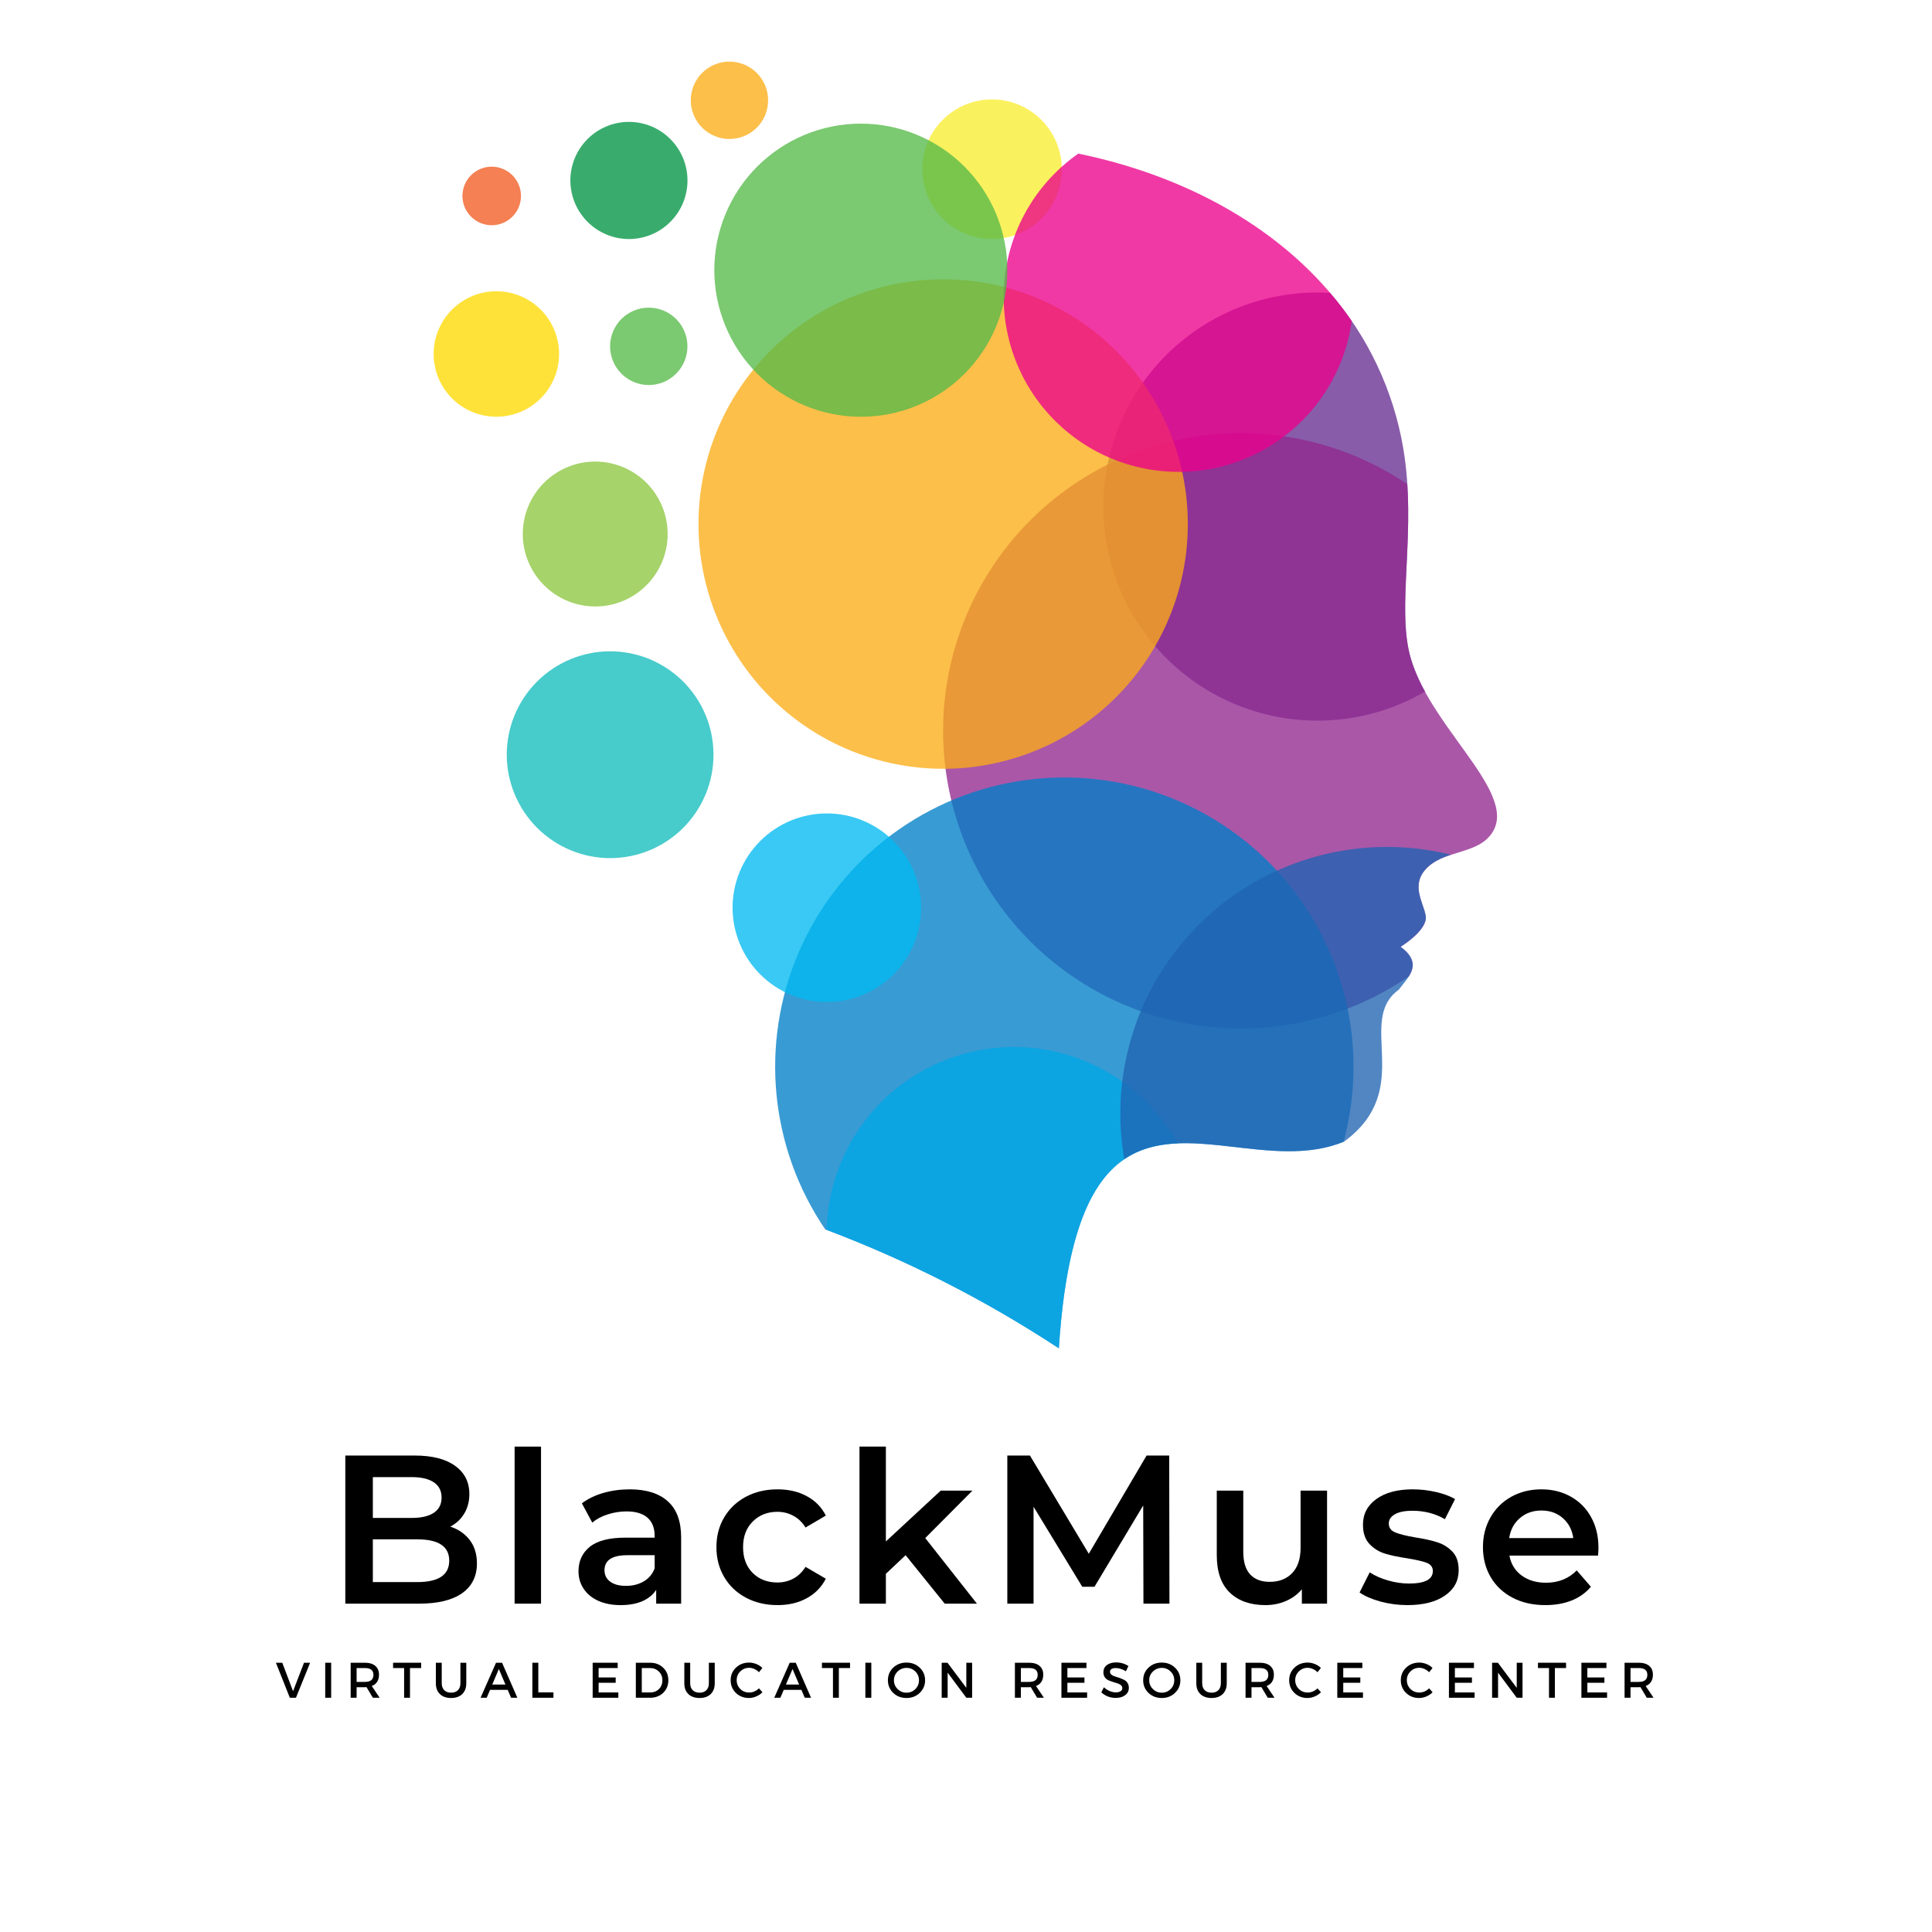 <svg xmlns="http://www.w3.org/2000/svg" xmlns:xlink="http://www.w3.org/1999/xlink" width="500" zoomAndPan="magnify" viewBox="0 0 375 375" height="500" preserveAspectRatio="xMidYMid meet" version="1.0"><defs><g/><clipPath id="f9a911c700"><path d="M 183 84 L 290.875 84 L 290.875 200 L 183 200 Z M 183 84 " clip-rule="nonzero"/></clipPath><clipPath id="02cde32ed6"><path d="M 150 150 L 263 150 L 263 261.707 L 150 261.707 Z M 150 150 " clip-rule="nonzero"/></clipPath><clipPath id="e6f98e8fbb"><path d="M 160 203 L 229 203 L 229 261.707 L 160 261.707 Z M 160 203 " clip-rule="nonzero"/></clipPath><clipPath id="30458d19b9"><path d="M 134 11.957 L 150 11.957 L 150 27 L 134 27 Z M 134 11.957 " clip-rule="nonzero"/></clipPath></defs><path fill="#f9ed32" d="M 192.547 46.398 C 193.438 46.398 194.316 46.309 195.191 46.137 C 196.062 45.965 196.91 45.707 197.73 45.367 C 198.551 45.027 199.332 44.609 200.07 44.113 C 200.812 43.621 201.496 43.059 202.125 42.43 C 202.754 41.801 203.316 41.117 203.809 40.379 C 204.305 39.641 204.723 38.859 205.062 38.039 C 205.402 37.215 205.66 36.367 205.832 35.496 C 206.008 34.625 206.094 33.742 206.094 32.855 C 206.098 31.965 206.012 31.082 205.836 30.211 C 205.664 29.34 205.406 28.492 205.07 27.668 C 204.73 26.848 204.312 26.066 203.82 25.328 C 203.324 24.586 202.766 23.902 202.137 23.273 C 201.508 22.645 200.824 22.082 200.086 21.586 C 199.348 21.09 198.566 20.672 197.746 20.332 C 196.926 19.988 196.078 19.73 195.207 19.559 C 194.336 19.383 193.453 19.297 192.566 19.293 C 191.676 19.293 190.797 19.379 189.922 19.551 C 189.051 19.723 188.203 19.98 187.383 20.316 C 186.559 20.656 185.777 21.074 185.039 21.566 C 184.297 22.059 183.613 22.621 182.984 23.246 C 182.355 23.875 181.793 24.559 181.297 25.297 C 180.801 26.035 180.383 26.816 180.043 27.637 C 179.699 28.457 179.441 29.305 179.266 30.176 C 179.09 31.051 179.004 31.93 179 32.82 C 179 33.711 179.086 34.59 179.262 35.465 C 179.434 36.34 179.691 37.188 180.031 38.008 C 180.371 38.832 180.789 39.613 181.281 40.355 C 181.777 41.094 182.34 41.781 182.969 42.41 C 183.598 43.043 184.281 43.605 185.02 44.098 C 185.758 44.594 186.539 45.016 187.363 45.355 C 188.184 45.699 189.031 45.957 189.902 46.133 C 190.777 46.305 191.656 46.395 192.547 46.398 Z M 192.547 46.398 " fill-opacity="0.776" fill-rule="evenodd"/><path fill="#662d91" d="M 258.172 56.844 C 261.855 61.113 264.898 65.797 267.305 70.898 C 269.711 75.996 271.391 81.32 272.348 86.879 C 275.094 102.941 270.902 117.812 273.84 127.809 C 274.531 130.051 275.449 132.191 276.605 134.234 C 275.918 134.633 275.223 135.012 274.512 135.371 C 273.805 135.73 273.086 136.07 272.359 136.391 C 271.633 136.707 270.895 137.004 270.152 137.281 C 269.406 137.559 268.656 137.812 267.895 138.047 C 267.137 138.277 266.371 138.488 265.602 138.68 C 264.828 138.867 264.055 139.035 263.273 139.18 C 262.492 139.324 261.707 139.445 260.918 139.547 C 260.133 139.645 259.34 139.723 258.547 139.777 C 257.758 139.832 256.965 139.863 256.168 139.871 C 255.375 139.883 254.582 139.867 253.789 139.832 C 252.996 139.793 252.203 139.734 251.414 139.652 C 250.625 139.57 249.836 139.465 249.051 139.34 C 248.27 139.211 247.488 139.062 246.715 138.891 C 245.938 138.719 245.168 138.523 244.406 138.309 C 243.641 138.09 242.883 137.852 242.133 137.594 C 241.383 137.332 240.641 137.055 239.906 136.75 C 239.172 136.449 238.445 136.125 237.73 135.781 C 237.016 135.438 236.309 135.074 235.613 134.691 C 234.918 134.305 234.234 133.902 233.562 133.477 C 232.891 133.055 232.23 132.613 231.586 132.152 C 230.938 131.688 230.305 131.211 229.688 130.711 C 229.066 130.215 228.465 129.699 227.875 129.168 C 227.285 128.637 226.711 128.086 226.152 127.52 C 225.594 126.957 225.055 126.375 224.527 125.777 C 224.004 125.184 223.496 124.57 223.008 123.945 C 222.516 123.32 222.047 122.684 221.594 122.031 C 221.141 121.379 220.707 120.711 220.293 120.035 C 219.875 119.359 219.48 118.668 219.105 117.969 C 218.73 117.27 218.375 116.559 218.039 115.84 C 217.707 115.117 217.391 114.391 217.098 113.652 C 216.805 112.914 216.535 112.168 216.285 111.414 C 216.035 110.656 215.805 109.898 215.598 109.129 C 215.395 108.363 215.207 107.59 215.047 106.812 C 214.883 106.035 214.742 105.254 214.625 104.469 C 214.508 103.684 214.414 102.895 214.344 102.105 C 214.27 101.312 214.219 100.52 214.195 99.727 C 214.168 98.934 214.164 98.137 214.18 97.344 C 214.199 96.551 214.242 95.758 214.305 94.965 C 214.371 94.172 214.457 93.383 214.566 92.598 C 214.676 91.809 214.809 91.027 214.961 90.25 C 215.117 89.469 215.293 88.695 215.492 87.926 C 215.691 87.156 215.91 86.395 216.152 85.637 C 216.395 84.883 216.66 84.133 216.945 83.391 C 217.23 82.648 217.539 81.918 217.863 81.195 C 218.191 80.469 218.539 79.758 218.91 79.051 C 219.277 78.348 219.664 77.656 220.074 76.973 C 220.48 76.293 220.91 75.625 221.355 74.965 C 221.801 74.309 222.266 73.668 222.75 73.035 C 223.234 72.406 223.734 71.789 224.254 71.188 C 224.773 70.586 225.309 70 225.859 69.43 C 226.41 68.859 226.98 68.305 227.562 67.766 C 228.148 67.227 228.746 66.707 229.359 66.203 C 229.977 65.699 230.602 65.215 231.246 64.746 C 231.887 64.277 232.543 63.828 233.207 63.398 C 233.875 62.969 234.555 62.559 235.246 62.164 C 235.938 61.773 236.641 61.402 237.352 61.051 C 238.062 60.703 238.785 60.371 239.52 60.062 C 240.25 59.75 240.988 59.465 241.738 59.195 C 242.484 58.93 243.238 58.684 244 58.461 C 244.762 58.234 245.531 58.035 246.305 57.855 C 247.078 57.676 247.855 57.516 248.637 57.383 C 249.422 57.246 250.207 57.133 250.996 57.043 C 251.785 56.953 252.574 56.887 253.367 56.84 C 254.16 56.797 254.957 56.773 255.75 56.777 C 256.531 56.777 257.355 56.801 258.172 56.844 Z M 258.172 56.844 " fill-opacity="0.776" fill-rule="evenodd"/><g clip-path="url(#f9a911c700)"><path fill="#92278f" d="M 273.156 93.945 C 274.023 107.254 271.34 119.301 273.84 127.844 C 278.125 142.438 297.113 155.66 288.242 163.172 C 285.434 165.422 280.602 165.57 277.77 167.777 C 273.258 171.297 276.344 175.105 276.742 177.852 C 276.934 179.156 275.754 181.25 271.852 183.797 C 274.797 185.969 274.527 187.812 273.477 189.508 C 272.039 190.492 270.562 191.41 269.043 192.262 C 267.527 193.113 265.973 193.895 264.383 194.605 C 262.793 195.312 261.176 195.953 259.527 196.516 C 257.883 197.078 256.211 197.566 254.523 197.98 C 252.832 198.395 251.125 198.73 249.402 198.988 C 247.68 199.25 245.953 199.43 244.215 199.531 C 242.477 199.633 240.738 199.656 238.996 199.602 C 237.258 199.547 235.523 199.414 233.797 199.203 C 232.07 198.992 230.355 198.703 228.652 198.336 C 226.949 197.969 225.27 197.527 223.605 197.008 C 221.945 196.488 220.309 195.895 218.703 195.23 C 217.094 194.562 215.52 193.824 213.977 193.016 C 212.438 192.207 210.934 191.328 209.473 190.383 C 208.012 189.441 206.594 188.43 205.223 187.359 C 203.852 186.285 202.531 185.152 201.262 183.961 C 199.996 182.766 198.781 181.52 197.625 180.219 C 196.473 178.918 195.375 177.566 194.344 176.164 C 193.309 174.762 192.34 173.316 191.438 171.828 C 190.535 170.34 189.699 168.816 188.934 167.25 C 188.168 165.688 187.477 164.09 186.855 162.465 C 186.234 160.836 185.688 159.188 185.215 157.512 C 184.746 155.836 184.348 154.141 184.031 152.43 C 183.711 150.715 183.473 148.992 183.309 147.262 C 183.145 145.527 183.062 143.789 183.055 142.047 C 183.051 140.305 183.121 138.57 183.273 136.832 C 183.426 135.098 183.652 133.375 183.961 131.66 C 184.27 129.945 184.652 128.25 185.113 126.57 C 185.574 124.891 186.109 123.238 186.719 121.605 C 187.328 119.977 188.012 118.375 188.766 116.805 C 189.52 115.238 190.344 113.703 191.238 112.211 C 192.129 110.715 193.09 109.266 194.113 107.855 C 195.137 106.449 196.223 105.09 197.371 103.781 C 198.516 102.469 199.719 101.215 200.98 100.016 C 202.242 98.812 203.555 97.672 204.918 96.59 C 206.281 95.508 207.691 94.488 209.145 93.535 C 210.602 92.578 212.098 91.691 213.633 90.871 C 215.172 90.055 216.738 89.305 218.344 88.629 C 219.945 87.949 221.578 87.348 223.234 86.816 C 224.895 86.285 226.574 85.832 228.273 85.453 C 229.973 85.074 231.684 84.773 233.41 84.551 C 235.137 84.328 236.871 84.184 238.609 84.117 C 240.348 84.051 242.086 84.062 243.824 84.152 C 245.562 84.242 247.297 84.414 249.02 84.66 C 250.742 84.906 252.449 85.23 254.145 85.633 C 255.836 86.035 257.508 86.512 259.16 87.066 C 260.812 87.617 262.434 88.246 264.027 88.945 C 265.621 89.645 267.18 90.414 268.703 91.254 C 270.23 92.098 271.711 93.004 273.156 93.98 Z M 273.156 93.945 " fill-opacity="0.776" fill-rule="evenodd"/></g><g clip-path="url(#02cde32ed6)"><path fill="#007fc6" d="M 260.789 221.617 C 238.848 230.555 209.477 200.582 205.523 261.707 C 191.258 252.336 176.141 244.641 160.172 238.621 C 159.512 237.652 158.887 236.664 158.289 235.656 C 157.691 234.652 157.129 233.625 156.598 232.582 C 156.062 231.543 155.566 230.484 155.098 229.41 C 154.633 228.336 154.203 227.25 153.805 226.148 C 153.406 225.047 153.043 223.938 152.715 222.812 C 152.387 221.688 152.094 220.559 151.836 219.414 C 151.578 218.273 151.355 217.125 151.168 215.969 C 150.984 214.812 150.832 213.652 150.719 212.488 C 150.605 211.324 150.531 210.156 150.488 208.988 C 150.449 207.816 150.445 206.648 150.477 205.477 C 150.512 204.309 150.582 203.141 150.688 201.973 C 150.793 200.809 150.934 199.648 151.113 198.492 C 151.293 197.332 151.504 196.184 151.754 195.039 C 152.008 193.898 152.293 192.762 152.613 191.637 C 152.934 190.512 153.289 189.398 153.68 188.293 C 154.07 187.191 154.496 186.102 154.957 185.023 C 155.414 183.949 155.906 182.887 156.434 181.84 C 156.957 180.797 157.516 179.766 158.105 178.758 C 158.695 177.746 159.316 176.754 159.969 175.781 C 160.617 174.809 161.301 173.859 162.012 172.93 C 162.723 172 163.461 171.094 164.23 170.211 C 164.996 169.328 165.793 168.469 166.613 167.637 C 167.434 166.801 168.281 165.996 169.152 165.215 C 170.023 164.434 170.922 163.68 171.84 162.957 C 172.758 162.23 173.699 161.539 174.66 160.871 C 175.625 160.207 176.605 159.57 177.609 158.969 C 178.609 158.363 179.629 157.789 180.668 157.25 C 181.707 156.711 182.762 156.203 183.828 155.727 C 184.898 155.254 185.984 154.812 187.078 154.406 C 188.176 154 189.285 153.629 190.406 153.289 C 191.527 152.953 192.656 152.648 193.797 152.383 C 194.934 152.117 196.082 151.887 197.234 151.691 C 198.391 151.496 199.547 151.336 200.711 151.215 C 201.875 151.094 203.039 151.008 204.211 150.957 C 205.379 150.906 206.547 150.895 207.719 150.918 C 208.887 150.941 210.055 151.004 211.223 151.098 C 212.387 151.195 213.551 151.328 214.707 151.496 C 215.867 151.668 217.016 151.871 218.16 152.113 C 219.305 152.355 220.441 152.633 221.57 152.945 C 222.699 153.258 223.816 153.605 224.922 153.988 C 226.027 154.371 227.121 154.785 228.199 155.238 C 229.277 155.688 230.344 156.172 231.395 156.688 C 232.441 157.207 233.477 157.758 234.488 158.34 C 235.504 158.922 236.5 159.531 237.477 160.176 C 238.457 160.82 239.41 161.496 240.344 162.199 C 241.281 162.902 242.191 163.637 243.082 164.398 C 243.969 165.16 244.836 165.945 245.676 166.762 C 246.512 167.578 247.328 168.418 248.113 169.285 C 248.902 170.148 249.66 171.039 250.391 171.953 C 251.125 172.867 251.824 173.801 252.5 174.758 C 253.172 175.715 253.812 176.695 254.426 177.691 C 255.039 178.688 255.617 179.703 256.164 180.738 C 256.715 181.773 257.23 182.824 257.711 183.891 C 258.195 184.957 258.645 186.035 259.059 187.129 C 259.473 188.223 259.855 189.328 260.199 190.449 C 260.547 191.566 260.859 192.695 261.133 193.832 C 261.41 194.969 261.648 196.113 261.852 197.266 C 262.055 198.418 262.223 199.578 262.355 200.738 C 262.488 201.902 262.582 203.07 262.641 204.238 C 262.699 205.406 262.723 206.574 262.707 207.746 C 262.691 208.918 262.641 210.086 262.555 211.254 C 262.465 212.418 262.344 213.582 262.184 214.742 C 262.023 215.902 261.824 217.055 261.594 218.203 C 261.359 219.348 261.094 220.488 260.789 221.617 Z M 260.789 221.617 " fill-opacity="0.776" fill-rule="evenodd"/></g><g clip-path="url(#e6f98e8fbb)"><path fill="#01a6e6" d="M 228.578 221.93 C 216.984 222.418 207.633 229.094 205.523 261.707 C 191.336 252.391 176.309 244.727 160.438 238.715 C 160.465 237.727 160.527 236.738 160.629 235.754 C 160.734 234.77 160.879 233.793 161.062 232.82 C 161.246 231.848 161.469 230.883 161.734 229.93 C 161.996 228.977 162.297 228.035 162.637 227.105 C 162.977 226.176 163.352 225.262 163.766 224.363 C 164.18 223.465 164.629 222.582 165.117 221.719 C 165.602 220.859 166.121 220.016 166.676 219.199 C 167.23 218.379 167.82 217.582 168.438 216.812 C 169.059 216.039 169.707 215.293 170.387 214.574 C 171.066 213.855 171.777 213.168 172.512 212.508 C 173.25 211.844 174.012 211.215 174.801 210.617 C 175.59 210.02 176.398 209.453 177.234 208.922 C 178.066 208.387 178.922 207.891 179.797 207.43 C 180.672 206.965 181.562 206.539 182.473 206.152 C 183.383 205.762 184.305 205.41 185.246 205.094 C 186.184 204.781 187.133 204.504 188.094 204.27 C 189.055 204.031 190.023 203.836 191 203.676 C 191.977 203.52 192.957 203.402 193.945 203.324 C 194.93 203.246 195.918 203.211 196.906 203.215 C 197.898 203.215 198.887 203.262 199.871 203.344 C 200.855 203.43 201.836 203.551 202.812 203.715 C 203.789 203.879 204.758 204.082 205.715 204.328 C 206.676 204.57 207.621 204.852 208.559 205.172 C 209.496 205.492 210.418 205.852 211.324 206.246 C 212.23 206.641 213.121 207.074 213.992 207.543 C 214.863 208.012 215.715 208.512 216.543 209.051 C 217.375 209.59 218.184 210.16 218.965 210.766 C 219.75 211.367 220.508 212.004 221.242 212.668 C 221.973 213.332 222.676 214.027 223.352 214.75 C 224.027 215.473 224.672 216.223 225.285 217 C 225.902 217.773 226.484 218.574 227.031 219.398 C 227.582 220.223 228.098 221.066 228.578 221.93 Z M 228.578 221.93 " fill-opacity="0.776" fill-rule="evenodd"/></g><path fill="#2063b2" d="M 281.594 165.91 C 280.215 166.309 278.941 166.918 277.77 167.742 C 273.258 171.262 276.344 175.07 276.742 177.816 C 276.934 179.121 275.754 181.215 271.852 183.762 C 276.363 187.094 273.328 189.641 271.512 192.09 C 263.074 198.176 274.816 211.359 260.895 221.582 C 246.844 227.371 229.758 217.16 218.219 225 C 218.035 223.945 217.887 222.887 217.77 221.82 C 217.648 220.758 217.566 219.691 217.516 218.621 C 217.465 217.555 217.445 216.484 217.461 215.414 C 217.477 214.344 217.523 213.273 217.605 212.207 C 217.688 211.141 217.801 210.078 217.949 209.016 C 218.098 207.957 218.277 206.902 218.488 205.852 C 218.703 204.805 218.949 203.762 219.227 202.73 C 219.504 201.695 219.812 200.672 220.152 199.656 C 220.492 198.641 220.867 197.641 221.27 196.648 C 221.672 195.656 222.105 194.68 222.57 193.715 C 223.031 192.75 223.527 191.801 224.051 190.867 C 224.57 189.93 225.121 189.016 225.703 188.113 C 226.281 187.215 226.887 186.336 227.523 185.473 C 228.156 184.609 228.816 183.77 229.504 182.949 C 230.191 182.125 230.902 181.328 231.637 180.551 C 232.371 179.773 233.133 179.02 233.914 178.289 C 234.695 177.559 235.5 176.855 236.328 176.176 C 237.152 175.496 238 174.84 238.867 174.215 C 239.734 173.586 240.621 172.984 241.523 172.414 C 242.426 171.84 243.348 171.297 244.285 170.781 C 245.223 170.266 246.176 169.781 247.145 169.324 C 248.113 168.867 249.094 168.441 250.09 168.047 C 251.082 167.652 252.09 167.289 253.105 166.953 C 254.121 166.621 255.148 166.32 256.184 166.051 C 257.219 165.781 258.262 165.543 259.312 165.34 C 260.363 165.137 261.418 164.965 262.48 164.824 C 263.539 164.688 264.605 164.578 265.672 164.508 C 266.738 164.434 267.809 164.395 268.879 164.387 C 269.949 164.379 271.016 164.406 272.086 164.465 C 273.152 164.527 274.219 164.617 275.281 164.746 C 276.344 164.871 277.402 165.027 278.457 165.219 C 279.508 165.41 280.555 165.637 281.594 165.891 Z M 281.594 165.91 " fill-opacity="0.776" fill-rule="evenodd"/><path fill="#12bcbc" d="M 118.414 166.559 C 119.074 166.562 119.727 166.527 120.383 166.465 C 121.035 166.402 121.688 166.305 122.332 166.176 C 122.977 166.047 123.613 165.891 124.242 165.699 C 124.871 165.508 125.488 165.285 126.098 165.035 C 126.703 164.785 127.297 164.504 127.875 164.195 C 128.457 163.883 129.02 163.547 129.566 163.18 C 130.113 162.816 130.641 162.426 131.148 162.008 C 131.656 161.59 132.145 161.152 132.609 160.688 C 133.074 160.223 133.516 159.734 133.93 159.227 C 134.348 158.719 134.738 158.191 135.105 157.645 C 135.469 157.098 135.809 156.535 136.117 155.957 C 136.426 155.375 136.707 154.781 136.961 154.176 C 137.211 153.566 137.434 152.949 137.625 152.32 C 137.816 151.691 137.973 151.055 138.102 150.41 C 138.23 149.766 138.328 149.113 138.391 148.461 C 138.457 147.805 138.488 147.148 138.488 146.492 C 138.488 145.836 138.457 145.18 138.391 144.523 C 138.328 143.871 138.23 143.223 138.105 142.578 C 137.977 141.93 137.816 141.293 137.625 140.664 C 137.434 140.035 137.215 139.418 136.961 138.809 C 136.711 138.203 136.43 137.609 136.121 137.031 C 135.809 136.449 135.473 135.887 135.109 135.34 C 134.742 134.793 134.352 134.266 133.934 133.758 C 133.52 133.25 133.078 132.762 132.613 132.297 C 132.148 131.832 131.66 131.391 131.152 130.973 C 130.645 130.559 130.117 130.168 129.57 129.801 C 129.023 129.438 128.461 129.098 127.883 128.789 C 127.301 128.477 126.707 128.199 126.102 127.945 C 125.492 127.695 124.875 127.473 124.246 127.281 C 123.617 127.094 122.98 126.934 122.336 126.805 C 121.691 126.676 121.043 126.578 120.387 126.516 C 119.734 126.449 119.078 126.418 118.422 126.418 C 117.766 126.418 117.109 126.453 116.453 126.516 C 115.801 126.582 115.152 126.676 114.508 126.805 C 113.863 126.934 113.227 127.094 112.598 127.285 C 111.969 127.477 111.348 127.695 110.742 127.949 C 110.133 128.199 109.543 128.48 108.961 128.793 C 108.383 129.102 107.82 129.438 107.273 129.805 C 106.727 130.168 106.199 130.562 105.691 130.977 C 105.184 131.395 104.695 131.836 104.23 132.301 C 103.766 132.766 103.328 133.254 102.91 133.762 C 102.492 134.27 102.102 134.797 101.738 135.344 C 101.371 135.891 101.035 136.453 100.727 137.035 C 100.414 137.613 100.137 138.207 99.883 138.816 C 99.633 139.422 99.41 140.043 99.223 140.672 C 99.031 141.301 98.871 141.938 98.742 142.582 C 98.617 143.227 98.52 143.875 98.457 144.531 C 98.391 145.184 98.359 145.84 98.359 146.5 C 98.359 147.156 98.395 147.809 98.461 148.465 C 98.523 149.117 98.621 149.766 98.75 150.41 C 98.883 151.055 99.043 151.688 99.234 152.316 C 99.426 152.945 99.645 153.562 99.898 154.168 C 100.148 154.777 100.43 155.367 100.742 155.945 C 101.051 156.527 101.387 157.09 101.754 157.633 C 102.117 158.18 102.508 158.707 102.926 159.215 C 103.34 159.723 103.781 160.207 104.246 160.672 C 104.711 161.137 105.195 161.578 105.703 161.992 C 106.211 162.41 106.738 162.801 107.281 163.168 C 107.828 163.531 108.391 163.867 108.969 164.18 C 109.547 164.488 110.141 164.77 110.746 165.023 C 111.352 165.273 111.969 165.496 112.598 165.688 C 113.227 165.879 113.863 166.039 114.504 166.168 C 115.148 166.297 115.797 166.395 116.449 166.461 C 117.105 166.527 117.758 166.559 118.414 166.559 Z M 118.414 166.559 " fill-opacity="0.776" fill-rule="evenodd"/><path fill="#00b9f1" d="M 160.438 194.496 C 161.039 194.5 161.637 194.473 162.234 194.414 C 162.832 194.359 163.426 194.27 164.012 194.156 C 164.602 194.039 165.184 193.895 165.758 193.723 C 166.332 193.551 166.895 193.352 167.449 193.121 C 168.004 192.895 168.547 192.641 169.078 192.359 C 169.605 192.078 170.121 191.77 170.621 191.438 C 171.121 191.105 171.602 190.75 172.066 190.371 C 172.531 189.992 172.977 189.59 173.402 189.168 C 173.828 188.742 174.23 188.301 174.609 187.836 C 174.992 187.375 175.352 186.895 175.684 186.395 C 176.02 185.898 176.328 185.387 176.613 184.855 C 176.895 184.328 177.152 183.785 177.383 183.234 C 177.613 182.68 177.816 182.117 177.992 181.543 C 178.168 180.969 178.316 180.387 178.434 179.801 C 178.551 179.211 178.641 178.617 178.699 178.023 C 178.762 177.426 178.793 176.828 178.793 176.227 C 178.793 175.625 178.766 175.027 178.707 174.43 C 178.648 173.832 178.562 173.242 178.445 172.652 C 178.332 172.062 178.188 171.48 178.012 170.906 C 177.84 170.332 177.641 169.77 177.41 169.215 C 177.184 168.66 176.926 168.117 176.645 167.59 C 176.363 167.059 176.055 166.543 175.723 166.043 C 175.391 165.547 175.035 165.062 174.656 164.598 C 174.277 164.137 173.875 163.691 173.449 163.266 C 173.027 162.84 172.582 162.438 172.121 162.059 C 171.656 161.676 171.176 161.316 170.68 160.984 C 170.18 160.648 169.668 160.34 169.137 160.059 C 168.609 159.773 168.07 159.516 167.516 159.289 C 166.961 159.059 166.398 158.855 165.824 158.68 C 165.25 158.504 164.668 158.359 164.082 158.242 C 163.492 158.125 162.902 158.035 162.305 157.977 C 161.707 157.918 161.109 157.887 160.508 157.887 C 159.91 157.887 159.312 157.914 158.715 157.973 C 158.117 158.031 157.523 158.117 156.938 158.234 C 156.348 158.352 155.766 158.496 155.191 158.668 C 154.617 158.844 154.055 159.043 153.5 159.273 C 152.945 159.504 152.402 159.758 151.875 160.043 C 151.348 160.324 150.832 160.633 150.332 160.965 C 149.836 161.297 149.352 161.656 148.891 162.035 C 148.426 162.414 147.98 162.816 147.559 163.242 C 147.133 163.664 146.73 164.109 146.352 164.574 C 145.969 165.035 145.613 165.516 145.277 166.016 C 144.945 166.516 144.637 167.027 144.355 167.559 C 144.07 168.086 143.816 168.629 143.586 169.184 C 143.355 169.738 143.152 170.301 142.98 170.875 C 142.805 171.449 142.66 172.031 142.543 172.617 C 142.426 173.207 142.336 173.801 142.277 174.395 C 142.219 174.992 142.191 175.59 142.191 176.191 C 142.191 176.789 142.223 177.387 142.281 177.98 C 142.34 178.578 142.43 179.168 142.547 179.754 C 142.664 180.34 142.809 180.922 142.984 181.492 C 143.156 182.066 143.359 182.629 143.59 183.18 C 143.816 183.73 144.074 184.273 144.355 184.801 C 144.637 185.328 144.941 185.84 145.273 186.336 C 145.605 186.836 145.961 187.316 146.34 187.777 C 146.719 188.242 147.121 188.684 147.543 189.109 C 147.965 189.531 148.406 189.934 148.867 190.312 C 149.328 190.695 149.809 191.051 150.305 191.383 C 150.801 191.719 151.312 192.027 151.84 192.309 C 152.367 192.594 152.906 192.848 153.457 193.082 C 154.008 193.312 154.57 193.516 155.141 193.691 C 155.715 193.863 156.293 194.012 156.879 194.133 C 157.465 194.25 158.055 194.34 158.648 194.402 C 159.246 194.465 159.84 194.496 160.438 194.496 Z M 160.438 194.496 " fill-opacity="0.776" fill-rule="evenodd"/><path fill="#8dc63f" d="M 115.531 117.719 C 116.453 117.719 117.367 117.629 118.273 117.449 C 119.18 117.266 120.059 117 120.91 116.648 C 121.766 116.293 122.574 115.859 123.344 115.348 C 124.109 114.832 124.82 114.25 125.473 113.598 C 126.125 112.945 126.711 112.234 127.223 111.465 C 127.734 110.699 128.168 109.887 128.52 109.035 C 128.875 108.18 129.141 107.301 129.32 106.395 C 129.5 105.488 129.59 104.574 129.59 103.652 C 129.59 102.727 129.5 101.812 129.32 100.906 C 129.141 100 128.871 99.121 128.52 98.27 C 128.164 97.414 127.73 96.605 127.219 95.836 C 126.707 95.07 126.121 94.359 125.469 93.707 C 124.816 93.051 124.105 92.469 123.336 91.957 C 122.57 91.445 121.758 91.012 120.906 90.656 C 120.055 90.305 119.172 90.039 118.27 89.859 C 117.363 89.68 116.449 89.59 115.523 89.59 C 114.602 89.59 113.688 89.68 112.781 89.859 C 111.875 90.043 110.996 90.309 110.145 90.664 C 109.289 91.016 108.48 91.449 107.715 91.965 C 106.945 92.477 106.234 93.059 105.582 93.715 C 104.93 94.367 104.348 95.078 103.836 95.848 C 103.324 96.613 102.891 97.426 102.539 98.277 C 102.184 99.133 101.918 100.012 101.738 100.918 C 101.559 101.824 101.469 102.738 101.469 103.664 C 101.473 104.586 101.562 105.5 101.746 106.402 C 101.926 107.309 102.195 108.188 102.547 109.039 C 102.902 109.891 103.336 110.699 103.848 111.469 C 104.359 112.234 104.945 112.945 105.598 113.598 C 106.25 114.25 106.957 114.832 107.727 115.344 C 108.492 115.855 109.301 116.289 110.156 116.645 C 111.008 116.996 111.887 117.266 112.789 117.445 C 113.695 117.625 114.609 117.715 115.531 117.719 Z M 115.531 117.719 " fill-opacity="0.776" fill-rule="evenodd"/><path fill="#ffd900" d="M 108.52 68.711 C 108.52 69.512 108.441 70.301 108.285 71.086 C 108.129 71.871 107.898 72.633 107.59 73.371 C 107.285 74.109 106.91 74.812 106.465 75.477 C 106.023 76.141 105.516 76.758 104.953 77.32 C 104.387 77.887 103.773 78.391 103.105 78.836 C 102.441 79.281 101.742 79.656 101.004 79.961 C 100.266 80.266 99.504 80.5 98.719 80.652 C 97.934 80.809 97.145 80.887 96.344 80.887 C 95.543 80.887 94.754 80.809 93.969 80.652 C 93.184 80.5 92.422 80.266 91.684 79.961 C 90.945 79.656 90.246 79.281 89.578 78.836 C 88.914 78.391 88.301 77.887 87.734 77.32 C 87.168 76.758 86.664 76.141 86.219 75.477 C 85.777 74.812 85.402 74.109 85.094 73.371 C 84.789 72.633 84.559 71.871 84.402 71.086 C 84.246 70.301 84.168 69.512 84.168 68.711 C 84.168 67.91 84.246 67.117 84.402 66.336 C 84.559 65.551 84.789 64.789 85.094 64.051 C 85.402 63.312 85.777 62.609 86.219 61.945 C 86.664 61.281 87.168 60.664 87.734 60.098 C 88.301 59.535 88.914 59.027 89.578 58.586 C 90.246 58.141 90.945 57.766 91.684 57.461 C 92.422 57.152 93.184 56.922 93.969 56.766 C 94.754 56.609 95.543 56.531 96.344 56.531 C 97.145 56.531 97.934 56.609 98.719 56.766 C 99.504 56.922 100.266 57.152 101.004 57.461 C 101.742 57.766 102.441 58.141 103.105 58.586 C 103.773 59.027 104.387 59.535 104.953 60.098 C 105.516 60.664 106.023 61.281 106.465 61.945 C 106.91 62.609 107.285 63.312 107.59 64.051 C 107.898 64.789 108.129 65.551 108.285 66.336 C 108.441 67.117 108.52 67.91 108.52 68.711 Z M 108.52 68.711 " fill-opacity="0.776" fill-rule="nonzero"/><path fill="#009444" d="M 122.066 46.398 C 122.812 46.398 123.551 46.324 124.281 46.18 C 125.016 46.035 125.727 45.82 126.418 45.535 C 127.105 45.25 127.762 44.898 128.383 44.484 C 129.004 44.07 129.578 43.598 130.105 43.07 C 130.633 42.543 131.105 41.969 131.52 41.348 C 131.938 40.73 132.285 40.074 132.574 39.383 C 132.859 38.695 133.074 37.984 133.219 37.25 C 133.367 36.52 133.441 35.781 133.441 35.031 C 133.441 34.285 133.367 33.547 133.223 32.812 C 133.078 32.082 132.863 31.371 132.578 30.68 C 132.293 29.992 131.941 29.336 131.527 28.715 C 131.113 28.094 130.641 27.52 130.113 26.992 C 129.586 26.461 129.012 25.992 128.391 25.574 C 127.77 25.16 127.117 24.809 126.426 24.523 C 125.738 24.238 125.027 24.023 124.293 23.875 C 123.562 23.73 122.824 23.656 122.078 23.656 C 121.332 23.656 120.59 23.73 119.859 23.875 C 119.125 24.02 118.414 24.238 117.727 24.523 C 117.035 24.809 116.383 25.156 115.762 25.574 C 115.141 25.988 114.566 26.457 114.039 26.988 C 113.512 27.516 113.039 28.09 112.625 28.711 C 112.207 29.332 111.859 29.984 111.574 30.676 C 111.289 31.367 111.07 32.078 110.926 32.809 C 110.781 33.539 110.707 34.281 110.707 35.027 C 110.707 35.773 110.781 36.512 110.93 37.242 C 111.074 37.973 111.289 38.684 111.578 39.375 C 111.863 40.062 112.211 40.719 112.625 41.336 C 113.039 41.957 113.512 42.531 114.039 43.059 C 114.566 43.586 115.141 44.059 115.758 44.473 C 116.379 44.887 117.031 45.238 117.723 45.523 C 118.41 45.809 119.117 46.027 119.852 46.176 C 120.582 46.32 121.32 46.395 122.066 46.398 Z M 122.066 46.398 " fill-opacity="0.776" fill-rule="evenodd"/><path fill="#56ba48" d="M 125.922 74.734 C 126.418 74.734 126.906 74.688 127.387 74.59 C 127.871 74.492 128.34 74.352 128.797 74.164 C 129.254 73.973 129.684 73.742 130.094 73.469 C 130.504 73.195 130.883 72.883 131.23 72.535 C 131.582 72.188 131.891 71.805 132.168 71.395 C 132.441 70.984 132.672 70.555 132.859 70.098 C 133.047 69.641 133.191 69.172 133.289 68.688 C 133.383 68.207 133.43 67.719 133.43 67.223 C 133.43 66.73 133.383 66.242 133.289 65.758 C 133.191 65.273 133.047 64.805 132.859 64.352 C 132.672 63.895 132.441 63.461 132.168 63.051 C 131.891 62.641 131.582 62.262 131.23 61.914 C 130.883 61.566 130.504 61.254 130.094 60.98 C 129.684 60.707 129.254 60.473 128.797 60.285 C 128.34 60.098 127.871 59.953 127.387 59.859 C 126.906 59.762 126.418 59.715 125.922 59.715 C 125.43 59.715 124.941 59.762 124.457 59.859 C 123.977 59.953 123.504 60.098 123.051 60.285 C 122.594 60.473 122.16 60.707 121.754 60.98 C 121.344 61.254 120.965 61.566 120.613 61.914 C 120.266 62.262 119.953 62.641 119.68 63.051 C 119.406 63.461 119.176 63.895 118.988 64.352 C 118.797 64.805 118.656 65.273 118.559 65.758 C 118.465 66.242 118.414 66.73 118.414 67.223 C 118.418 67.715 118.465 68.203 118.562 68.688 C 118.66 69.172 118.801 69.641 118.992 70.094 C 119.18 70.551 119.41 70.984 119.688 71.391 C 119.961 71.801 120.27 72.18 120.621 72.527 C 120.969 72.879 121.348 73.188 121.758 73.465 C 122.164 73.738 122.598 73.969 123.055 74.156 C 123.508 74.348 123.977 74.488 124.461 74.586 C 124.941 74.684 125.43 74.734 125.922 74.734 Z M 125.922 74.734 " fill-opacity="0.776" fill-rule="evenodd"/><g clip-path="url(#30458d19b9)"><path fill="#fbad17" d="M 141.582 26.977 C 142.074 26.977 142.562 26.93 143.047 26.832 C 143.531 26.738 144 26.594 144.457 26.406 C 144.91 26.219 145.344 25.984 145.754 25.711 C 146.164 25.438 146.543 25.125 146.891 24.777 C 147.238 24.43 147.551 24.051 147.824 23.641 C 148.098 23.23 148.332 22.797 148.52 22.34 C 148.707 21.887 148.852 21.418 148.945 20.934 C 149.043 20.449 149.09 19.961 149.09 19.469 C 149.09 18.973 149.043 18.484 148.945 18.004 C 148.852 17.52 148.707 17.051 148.52 16.594 C 148.332 16.137 148.098 15.707 147.824 15.297 C 147.551 14.887 147.238 14.508 146.891 14.156 C 146.543 13.809 146.164 13.496 145.754 13.223 C 145.344 12.949 144.91 12.719 144.457 12.527 C 144 12.34 143.531 12.199 143.047 12.102 C 142.562 12.004 142.074 11.957 141.582 11.957 C 141.09 11.957 140.602 12.004 140.117 12.102 C 139.633 12.199 139.164 12.34 138.711 12.527 C 138.254 12.719 137.82 12.949 137.41 13.223 C 137 13.496 136.621 13.809 136.273 14.156 C 135.926 14.508 135.613 14.887 135.34 15.297 C 135.066 15.707 134.836 16.137 134.645 16.594 C 134.457 17.051 134.316 17.52 134.219 18.004 C 134.121 18.484 134.074 18.973 134.074 19.469 C 134.074 19.961 134.125 20.449 134.223 20.934 C 134.32 21.414 134.461 21.883 134.652 22.34 C 134.84 22.793 135.07 23.227 135.344 23.637 C 135.617 24.047 135.93 24.426 136.277 24.773 C 136.625 25.121 137.004 25.434 137.414 25.707 C 137.824 25.98 138.258 26.211 138.711 26.402 C 139.168 26.59 139.637 26.734 140.117 26.832 C 140.602 26.93 141.09 26.977 141.582 26.977 Z M 141.582 26.977 " fill-opacity="0.776" fill-rule="evenodd"/></g><path fill="#f15c22" d="M 95.465 43.719 C 95.84 43.719 96.207 43.68 96.574 43.605 C 96.938 43.531 97.293 43.422 97.637 43.277 C 97.98 43.133 98.309 42.957 98.617 42.75 C 98.926 42.539 99.211 42.305 99.473 42.039 C 99.734 41.773 99.969 41.488 100.176 41.176 C 100.383 40.863 100.555 40.539 100.699 40.191 C 100.84 39.848 100.945 39.492 101.016 39.125 C 101.09 38.758 101.125 38.391 101.121 38.016 C 101.121 37.645 101.086 37.273 101.012 36.91 C 100.938 36.543 100.828 36.188 100.684 35.844 C 100.539 35.5 100.363 35.176 100.156 34.863 C 99.949 34.555 99.715 34.27 99.449 34.004 C 99.184 33.742 98.898 33.508 98.586 33.301 C 98.277 33.094 97.949 32.922 97.605 32.777 C 97.258 32.637 96.906 32.531 96.539 32.457 C 96.172 32.387 95.805 32.348 95.43 32.352 C 95.059 32.352 94.688 32.387 94.324 32.461 C 93.957 32.535 93.602 32.641 93.258 32.785 C 92.914 32.93 92.586 33.105 92.277 33.312 C 91.969 33.52 91.68 33.754 91.418 34.02 C 91.156 34.281 90.918 34.57 90.711 34.879 C 90.504 35.188 90.332 35.516 90.188 35.859 C 90.047 36.207 89.938 36.562 89.867 36.926 C 89.793 37.293 89.758 37.66 89.758 38.035 C 89.758 38.41 89.797 38.777 89.867 39.145 C 89.941 39.512 90.051 39.867 90.195 40.215 C 90.34 40.559 90.516 40.887 90.727 41.195 C 90.934 41.508 91.172 41.793 91.434 42.059 C 91.699 42.324 91.988 42.559 92.301 42.766 C 92.609 42.973 92.941 43.148 93.285 43.289 C 93.633 43.434 93.988 43.539 94.355 43.613 C 94.723 43.684 95.09 43.719 95.465 43.719 Z M 95.465 43.719 " fill-opacity="0.776" fill-rule="evenodd"/><path fill="#fbad17" d="M 230.559 101.715 C 230.559 103.27 230.48 104.824 230.328 106.371 C 230.176 107.918 229.949 109.457 229.645 110.984 C 229.34 112.508 228.965 114.016 228.512 115.504 C 228.062 116.992 227.539 118.457 226.941 119.895 C 226.348 121.332 225.684 122.734 224.949 124.109 C 224.215 125.48 223.418 126.812 222.555 128.105 C 221.691 129.402 220.766 130.648 219.777 131.852 C 218.793 133.055 217.746 134.207 216.648 135.305 C 215.547 136.406 214.398 137.449 213.195 138.438 C 211.992 139.422 210.746 140.348 209.453 141.215 C 208.16 142.078 206.824 142.875 205.453 143.609 C 204.082 144.344 202.68 145.008 201.242 145.602 C 199.805 146.199 198.34 146.723 196.852 147.172 C 195.363 147.625 193.859 148.004 192.332 148.305 C 190.809 148.609 189.27 148.84 187.723 148.992 C 186.176 149.145 184.621 149.219 183.066 149.219 C 181.512 149.219 179.961 149.145 178.414 148.992 C 176.863 148.84 175.328 148.609 173.805 148.305 C 172.277 148.004 170.77 147.625 169.281 147.172 C 167.793 146.723 166.332 146.199 164.895 145.602 C 163.457 145.008 162.055 144.344 160.68 143.609 C 159.309 142.875 157.977 142.078 156.684 141.215 C 155.391 140.348 154.145 139.422 152.941 138.438 C 151.738 137.449 150.586 136.406 149.488 135.305 C 148.387 134.207 147.344 133.055 146.359 131.852 C 145.371 130.648 144.445 129.402 143.582 128.105 C 142.719 126.812 141.918 125.48 141.184 124.109 C 140.453 122.734 139.789 121.332 139.191 119.895 C 138.598 118.457 138.074 116.992 137.621 115.504 C 137.172 114.016 136.793 112.508 136.492 110.984 C 136.188 109.457 135.957 107.918 135.805 106.371 C 135.652 104.824 135.578 103.27 135.578 101.715 C 135.578 100.16 135.652 98.605 135.805 97.059 C 135.957 95.512 136.188 93.973 136.492 92.449 C 136.793 90.922 137.172 89.414 137.621 87.926 C 138.074 86.438 138.598 84.973 139.191 83.535 C 139.789 82.098 140.453 80.695 141.184 79.32 C 141.918 77.949 142.719 76.617 143.582 75.324 C 144.445 74.031 145.371 72.781 146.359 71.578 C 147.344 70.375 148.387 69.227 149.488 68.125 C 150.586 67.023 151.738 65.98 152.941 64.992 C 154.145 64.008 155.391 63.082 156.684 62.219 C 157.977 61.352 159.309 60.555 160.68 59.82 C 162.055 59.086 163.457 58.422 164.895 57.828 C 166.332 57.23 167.793 56.707 169.281 56.258 C 170.77 55.805 172.277 55.426 173.805 55.125 C 175.328 54.82 176.863 54.594 178.414 54.441 C 179.961 54.289 181.512 54.211 183.066 54.211 C 184.621 54.211 186.176 54.289 187.723 54.441 C 189.27 54.594 190.809 54.82 192.332 55.125 C 193.859 55.426 195.363 55.805 196.852 56.258 C 198.34 56.707 199.805 57.23 201.242 57.828 C 202.68 58.422 204.082 59.086 205.453 59.82 C 206.824 60.555 208.16 61.352 209.453 62.219 C 210.746 63.082 211.992 64.008 213.195 64.992 C 214.398 65.98 215.547 67.023 216.648 68.125 C 217.746 69.227 218.793 70.375 219.777 71.578 C 220.766 72.781 221.691 74.031 222.555 75.324 C 223.418 76.617 224.215 77.949 224.949 79.32 C 225.684 80.695 226.348 82.098 226.941 83.535 C 227.539 84.973 228.062 86.438 228.512 87.926 C 228.965 89.414 229.34 90.922 229.645 92.449 C 229.949 93.973 230.176 95.512 230.328 97.059 C 230.48 98.605 230.559 100.16 230.559 101.715 Z M 230.559 101.715 " fill-opacity="0.776" fill-rule="nonzero"/><path fill="#ec008b" d="M 209.301 29.812 C 232.062 34.504 251.125 45.91 262.371 62.312 C 262.273 63.008 262.156 63.699 262.016 64.387 C 261.879 65.074 261.719 65.754 261.535 66.434 C 261.355 67.109 261.152 67.781 260.93 68.445 C 260.707 69.109 260.461 69.766 260.199 70.418 C 259.934 71.066 259.652 71.707 259.348 72.34 C 259.043 72.973 258.723 73.594 258.379 74.207 C 258.035 74.816 257.676 75.418 257.297 76.008 C 256.918 76.598 256.52 77.176 256.105 77.738 C 255.691 78.305 255.258 78.855 254.809 79.395 C 254.359 79.934 253.895 80.457 253.414 80.969 C 252.93 81.477 252.434 81.969 251.922 82.449 C 251.41 82.926 250.883 83.391 250.34 83.836 C 249.801 84.281 249.246 84.711 248.68 85.121 C 248.113 85.535 247.531 85.93 246.941 86.305 C 246.348 86.68 245.746 87.035 245.133 87.375 C 244.516 87.715 243.895 88.031 243.258 88.332 C 242.625 88.633 241.984 88.91 241.332 89.172 C 240.68 89.43 240.023 89.672 239.355 89.891 C 238.691 90.109 238.02 90.309 237.34 90.484 C 236.664 90.664 235.98 90.82 235.293 90.953 C 234.605 91.09 233.914 91.203 233.219 91.293 C 232.523 91.387 231.824 91.457 231.125 91.508 C 230.426 91.555 229.727 91.582 229.027 91.59 C 228.324 91.594 227.625 91.578 226.926 91.539 C 226.223 91.504 225.527 91.441 224.828 91.363 C 224.133 91.281 223.441 91.18 222.75 91.055 C 222.059 90.93 221.375 90.785 220.695 90.617 C 220.012 90.453 219.34 90.266 218.668 90.059 C 218 89.848 217.336 89.621 216.684 89.371 C 216.027 89.121 215.379 88.852 214.742 88.562 C 214.102 88.273 213.473 87.965 212.855 87.637 C 212.234 87.309 211.625 86.961 211.027 86.594 C 210.43 86.227 209.844 85.844 209.27 85.441 C 208.695 85.039 208.137 84.617 207.586 84.18 C 207.039 83.742 206.504 83.289 205.984 82.82 C 205.465 82.348 204.961 81.863 204.473 81.363 C 203.98 80.859 203.508 80.344 203.051 79.812 C 202.59 79.281 202.152 78.738 201.727 78.18 C 201.301 77.621 200.895 77.051 200.508 76.465 C 200.117 75.883 199.75 75.289 199.395 74.68 C 199.043 74.074 198.711 73.457 198.398 72.832 C 198.086 72.203 197.789 71.566 197.516 70.922 C 197.242 70.277 196.988 69.625 196.754 68.965 C 196.52 68.301 196.305 67.633 196.113 66.961 C 195.922 66.285 195.75 65.605 195.602 64.922 C 195.449 64.238 195.32 63.547 195.211 62.855 C 195.105 62.16 195.02 61.465 194.953 60.77 C 194.891 60.07 194.848 59.371 194.824 58.668 C 194.805 57.969 194.805 57.266 194.828 56.566 C 194.848 55.867 194.891 55.168 194.957 54.469 C 195.023 53.77 195.109 53.074 195.219 52.383 C 195.328 51.688 195.457 51 195.609 50.316 C 195.758 49.629 195.93 48.953 196.125 48.277 C 196.316 47.602 196.531 46.938 196.766 46.273 C 197 45.613 197.254 44.961 197.531 44.316 C 197.805 43.672 198.102 43.035 198.414 42.41 C 198.73 41.781 199.062 41.164 199.414 40.559 C 199.77 39.953 200.141 39.359 200.527 38.777 C 200.918 38.191 201.324 37.621 201.75 37.066 C 202.176 36.508 202.617 35.961 203.074 35.434 C 203.531 34.902 204.008 34.387 204.496 33.887 C 204.988 33.383 205.492 32.898 206.016 32.43 C 206.535 31.961 207.07 31.508 207.617 31.07 C 208.168 30.633 208.727 30.215 209.301 29.812 Z M 209.301 29.812 " fill-opacity="0.776" fill-rule="evenodd"/><path fill="#56ba48" d="M 167.078 80.898 C 168.012 80.898 168.938 80.852 169.867 80.762 C 170.793 80.668 171.715 80.535 172.629 80.352 C 173.543 80.172 174.445 79.945 175.336 79.676 C 176.227 79.402 177.102 79.09 177.965 78.734 C 178.824 78.379 179.664 77.98 180.488 77.543 C 181.309 77.102 182.109 76.625 182.883 76.105 C 183.656 75.59 184.406 75.035 185.125 74.445 C 185.844 73.852 186.535 73.227 187.191 72.57 C 187.852 71.91 188.477 71.223 189.066 70.5 C 189.66 69.781 190.215 69.031 190.73 68.258 C 191.25 67.484 191.727 66.688 192.168 65.863 C 192.605 65.043 193.004 64.199 193.359 63.34 C 193.719 62.48 194.031 61.602 194.301 60.711 C 194.574 59.82 194.801 58.918 194.98 58.004 C 195.164 57.09 195.301 56.168 195.391 55.242 C 195.484 54.312 195.527 53.383 195.527 52.453 C 195.527 51.52 195.484 50.59 195.391 49.664 C 195.301 48.734 195.164 47.816 194.984 46.902 C 194.801 45.988 194.574 45.086 194.305 44.191 C 194.035 43.301 193.723 42.426 193.367 41.562 C 193.008 40.703 192.613 39.863 192.172 39.039 C 191.734 38.219 191.254 37.418 190.738 36.645 C 190.223 35.871 189.668 35.121 189.074 34.402 C 188.484 33.68 187.859 32.992 187.203 32.332 C 186.543 31.672 185.855 31.047 185.133 30.457 C 184.414 29.867 183.668 29.312 182.891 28.793 C 182.117 28.277 181.32 27.797 180.496 27.359 C 179.676 26.918 178.836 26.52 177.973 26.164 C 177.113 25.809 176.238 25.492 175.348 25.223 C 174.457 24.953 173.551 24.727 172.641 24.543 C 171.727 24.363 170.805 24.227 169.879 24.133 C 168.949 24.043 168.023 23.996 167.09 23.996 C 166.16 23.996 165.23 24.043 164.301 24.133 C 163.375 24.223 162.453 24.359 161.539 24.543 C 160.629 24.723 159.723 24.949 158.832 25.223 C 157.941 25.492 157.066 25.805 156.203 26.16 C 155.344 26.52 154.504 26.914 153.68 27.355 C 152.859 27.793 152.062 28.273 151.289 28.789 C 150.512 29.309 149.766 29.863 149.047 30.453 C 148.324 31.043 147.637 31.668 146.977 32.328 C 146.316 32.988 145.691 33.676 145.102 34.398 C 144.512 35.117 143.957 35.863 143.438 36.641 C 142.922 37.414 142.441 38.211 142.004 39.035 C 141.566 39.855 141.168 40.699 140.812 41.559 C 140.453 42.418 140.141 43.297 139.871 44.188 C 139.602 45.078 139.375 45.98 139.191 46.895 C 139.012 47.809 138.875 48.73 138.781 49.656 C 138.691 50.586 138.645 51.516 138.645 52.445 C 138.648 53.379 138.695 54.305 138.785 55.234 C 138.879 56.16 139.016 57.078 139.199 57.992 C 139.383 58.906 139.609 59.809 139.883 60.699 C 140.152 61.59 140.465 62.465 140.824 63.324 C 141.18 64.184 141.578 65.023 142.02 65.844 C 142.457 66.668 142.934 67.465 143.453 68.238 C 143.969 69.012 144.523 69.758 145.113 70.477 C 145.707 71.199 146.328 71.887 146.988 72.547 C 147.645 73.203 148.336 73.828 149.055 74.422 C 149.773 75.012 150.52 75.566 151.293 76.082 C 152.066 76.602 152.863 77.078 153.684 77.52 C 154.504 77.961 155.344 78.359 156.203 78.715 C 157.066 79.07 157.941 79.387 158.828 79.656 C 159.719 79.93 160.621 80.156 161.535 80.34 C 162.445 80.523 163.367 80.66 164.293 80.754 C 165.219 80.848 166.148 80.895 167.078 80.898 Z M 167.078 80.898 " fill-opacity="0.776" fill-rule="evenodd"/><g fill="#000000" fill-opacity="1"><g transform="translate(63.165, 311.269)"><g><path d="M 24.234 -14.953 C 25.828 -14.43 27.086 -13.562 28.016 -12.344 C 28.941 -11.125 29.406 -9.613 29.406 -7.812 C 29.406 -5.312 28.445 -3.383 26.531 -2.031 C 24.613 -0.676 21.82 0 18.156 0 L 3.859 0 L 3.859 -28.75 L 17.328 -28.75 C 20.723 -28.75 23.336 -28.082 25.172 -26.75 C 27.016 -25.426 27.938 -23.602 27.938 -21.281 C 27.938 -19.852 27.609 -18.594 26.953 -17.5 C 26.297 -16.406 25.391 -15.555 24.234 -14.953 Z M 9.203 -24.562 L 9.203 -16.641 L 16.766 -16.641 C 18.617 -16.641 20.047 -16.973 21.047 -17.641 C 22.047 -18.316 22.547 -19.297 22.547 -20.578 C 22.547 -21.891 22.047 -22.879 21.047 -23.547 C 20.047 -24.223 18.617 -24.562 16.766 -24.562 Z M 17.828 -4.188 C 21.961 -4.188 24.031 -5.57 24.031 -8.344 C 24.031 -11.102 21.961 -12.484 17.828 -12.484 L 9.203 -12.484 L 9.203 -4.188 Z M 17.828 -4.188 "/></g></g></g><g fill="#000000" fill-opacity="1"><g transform="translate(96.511, 311.269)"><g><path d="M 3.375 -30.484 L 8.5 -30.484 L 8.5 0 L 3.375 0 Z M 3.375 -30.484 "/></g></g></g><g fill="#000000" fill-opacity="1"><g transform="translate(110.474, 311.269)"><g><path d="M 11.75 -22.188 C 14.977 -22.188 17.445 -21.41 19.156 -19.859 C 20.875 -18.316 21.734 -15.984 21.734 -12.859 L 21.734 0 L 16.891 0 L 16.891 -2.672 C 16.254 -1.711 15.352 -0.977 14.188 -0.469 C 13.031 0.031 11.629 0.281 9.984 0.281 C 8.336 0.281 6.895 0.004 5.656 -0.547 C 4.426 -1.109 3.477 -1.891 2.812 -2.891 C 2.145 -3.891 1.812 -5.02 1.812 -6.281 C 1.812 -8.258 2.539 -9.844 4 -11.031 C 5.469 -12.219 7.773 -12.812 10.922 -12.812 L 16.594 -12.812 L 16.594 -13.141 C 16.594 -14.68 16.133 -15.859 15.219 -16.672 C 14.301 -17.492 12.938 -17.906 11.125 -17.906 C 9.895 -17.906 8.68 -17.711 7.484 -17.328 C 6.297 -16.953 5.297 -16.422 4.484 -15.734 L 2.469 -19.469 C 3.613 -20.344 4.992 -21.016 6.609 -21.484 C 8.223 -21.953 9.938 -22.188 11.75 -22.188 Z M 11.047 -3.453 C 12.336 -3.453 13.484 -3.742 14.484 -4.328 C 15.484 -4.922 16.188 -5.766 16.594 -6.859 L 16.594 -9.406 L 11.297 -9.406 C 8.336 -9.406 6.859 -8.43 6.859 -6.484 C 6.859 -5.555 7.227 -4.816 7.969 -4.266 C 8.707 -3.723 9.734 -3.453 11.047 -3.453 Z M 11.047 -3.453 "/></g></g></g><g fill="#000000" fill-opacity="1"><g transform="translate(137.495, 311.269)"><g><path d="M 13.438 0.281 C 11.156 0.281 9.109 -0.195 7.297 -1.156 C 5.492 -2.113 4.086 -3.445 3.078 -5.156 C 2.066 -6.863 1.562 -8.801 1.562 -10.969 C 1.562 -13.133 2.066 -15.066 3.078 -16.766 C 4.086 -18.461 5.488 -19.789 7.281 -20.75 C 9.082 -21.707 11.133 -22.188 13.438 -22.188 C 15.594 -22.188 17.484 -21.742 19.109 -20.859 C 20.742 -19.984 21.973 -18.727 22.797 -17.094 L 18.859 -14.781 C 18.223 -15.801 17.43 -16.562 16.484 -17.062 C 15.547 -17.57 14.516 -17.828 13.391 -17.828 C 11.473 -17.828 9.883 -17.203 8.625 -15.953 C 7.363 -14.711 6.734 -13.051 6.734 -10.969 C 6.734 -8.883 7.352 -7.219 8.594 -5.969 C 9.844 -4.727 11.441 -4.109 13.391 -4.109 C 14.516 -4.109 15.547 -4.359 16.484 -4.859 C 17.43 -5.367 18.223 -6.129 18.859 -7.141 L 22.797 -4.844 C 21.953 -3.195 20.711 -1.93 19.078 -1.047 C 17.453 -0.16 15.57 0.281 13.438 0.281 Z M 13.438 0.281 "/></g></g></g><g fill="#000000" fill-opacity="1"><g transform="translate(163.449, 311.269)"><g><path d="M 12.328 -9.406 L 8.5 -5.797 L 8.5 0 L 3.375 0 L 3.375 -30.484 L 8.5 -30.484 L 8.5 -12.078 L 19.141 -21.938 L 25.297 -21.938 L 16.141 -12.734 L 26.172 0 L 19.922 0 Z M 12.328 -9.406 "/></g></g></g><g fill="#000000" fill-opacity="1"><g transform="translate(191.661, 311.269)"><g><path d="M 30.281 0 L 30.234 -19.062 L 20.781 -3.281 L 18.406 -3.281 L 8.953 -18.812 L 8.953 0 L 3.859 0 L 3.859 -28.75 L 8.25 -28.75 L 19.672 -9.688 L 30.891 -28.75 L 35.281 -28.75 L 35.328 0 Z M 30.281 0 "/></g></g></g><g fill="#000000" fill-opacity="1"><g transform="translate(232.973, 311.269)"><g><path d="M 24.609 -21.938 L 24.609 0 L 19.719 0 L 19.719 -2.797 C 18.895 -1.805 17.863 -1.047 16.625 -0.516 C 15.395 0.016 14.07 0.281 12.656 0.281 C 9.719 0.281 7.406 -0.531 5.719 -2.156 C 4.039 -3.781 3.203 -6.195 3.203 -9.406 L 3.203 -21.938 L 8.344 -21.938 L 8.344 -10.109 C 8.344 -8.129 8.785 -6.656 9.672 -5.688 C 10.566 -4.719 11.832 -4.234 13.469 -4.234 C 15.301 -4.234 16.758 -4.801 17.844 -5.938 C 18.926 -7.07 19.469 -8.707 19.469 -10.844 L 19.469 -21.938 Z M 24.609 -21.938 "/></g></g></g><g fill="#000000" fill-opacity="1"><g transform="translate(263.034, 311.269)"><g><path d="M 10.141 0.281 C 8.359 0.281 6.617 0.051 4.922 -0.406 C 3.223 -0.875 1.867 -1.461 0.859 -2.172 L 2.828 -6.078 C 3.816 -5.422 5.004 -4.895 6.391 -4.5 C 7.773 -4.102 9.133 -3.906 10.469 -3.906 C 13.539 -3.906 15.078 -4.711 15.078 -6.328 C 15.078 -7.086 14.688 -7.617 13.906 -7.922 C 13.125 -8.223 11.867 -8.516 10.141 -8.797 C 8.336 -9.066 6.867 -9.379 5.734 -9.734 C 4.598 -10.086 3.609 -10.707 2.766 -11.594 C 1.93 -12.488 1.516 -13.734 1.516 -15.328 C 1.516 -17.398 2.383 -19.062 4.125 -20.312 C 5.863 -21.562 8.211 -22.188 11.172 -22.188 C 12.68 -22.188 14.188 -22.016 15.688 -21.672 C 17.195 -21.328 18.43 -20.867 19.391 -20.297 L 17.422 -16.391 C 15.555 -17.484 13.457 -18.031 11.125 -18.031 C 9.625 -18.031 8.484 -17.801 7.703 -17.344 C 6.922 -16.895 6.531 -16.301 6.531 -15.562 C 6.531 -14.75 6.945 -14.172 7.781 -13.828 C 8.613 -13.484 9.91 -13.16 11.672 -12.859 C 13.422 -12.586 14.852 -12.27 15.969 -11.906 C 17.094 -11.551 18.062 -10.945 18.875 -10.094 C 19.688 -9.25 20.094 -8.047 20.094 -6.484 C 20.094 -4.43 19.203 -2.789 17.422 -1.562 C 15.641 -0.332 13.211 0.281 10.141 0.281 Z M 10.141 0.281 "/></g></g></g><g fill="#000000" fill-opacity="1"><g transform="translate(286.277, 311.269)"><g><path d="M 23.984 -10.844 C 23.984 -10.488 23.957 -9.984 23.906 -9.328 L 6.703 -9.328 C 6.992 -7.711 7.773 -6.43 9.047 -5.484 C 10.328 -4.535 11.91 -4.062 13.797 -4.062 C 16.211 -4.062 18.203 -4.859 19.766 -6.453 L 22.516 -3.281 C 21.523 -2.102 20.273 -1.211 18.766 -0.609 C 17.266 -0.016 15.566 0.281 13.672 0.281 C 11.266 0.281 9.145 -0.195 7.312 -1.156 C 5.477 -2.113 4.062 -3.445 3.062 -5.156 C 2.062 -6.863 1.562 -8.801 1.562 -10.969 C 1.562 -13.102 2.047 -15.023 3.016 -16.734 C 3.992 -18.453 5.344 -19.789 7.062 -20.75 C 8.789 -21.707 10.738 -22.188 12.906 -22.188 C 15.039 -22.188 16.945 -21.711 18.625 -20.766 C 20.312 -19.816 21.625 -18.488 22.562 -16.781 C 23.508 -15.07 23.984 -13.094 23.984 -10.844 Z M 12.906 -18.078 C 11.258 -18.078 9.867 -17.586 8.734 -16.609 C 7.598 -15.641 6.906 -14.348 6.656 -12.734 L 19.094 -12.734 C 18.875 -14.316 18.203 -15.602 17.078 -16.594 C 15.961 -17.582 14.57 -18.078 12.906 -18.078 Z M 12.906 -18.078 "/></g></g></g><g fill="#000000" fill-opacity="1"><g transform="translate(53.523, 329.533)"><g><path d="M 3.922 0 L 2.734 0 L 0.031 -6.797 L 1.266 -6.797 L 3.359 -1.266 L 5.484 -6.797 L 6.672 -6.797 Z M 3.922 0 "/></g></g></g><g fill="#000000" fill-opacity="1"><g transform="translate(62.233, 329.533)"><g><path d="M 2.047 0 L 0.891 0 L 0.891 -6.797 L 2.047 -6.797 Z M 2.047 0 "/></g></g></g><g fill="#000000" fill-opacity="1"><g transform="translate(67.172, 329.533)"><g><path d="M 5.203 0 L 3.969 -2.062 C 3.906 -2.051 3.801 -2.047 3.656 -2.047 L 2.047 -2.047 L 2.047 0 L 0.891 0 L 0.891 -6.797 L 3.656 -6.797 C 4.52 -6.797 5.191 -6.594 5.672 -6.188 C 6.148 -5.789 6.391 -5.223 6.391 -4.484 C 6.391 -3.93 6.27 -3.469 6.031 -3.094 C 5.789 -2.719 5.441 -2.445 4.984 -2.281 L 6.516 0 Z M 2.047 -3.078 L 3.656 -3.078 C 4.758 -3.078 5.312 -3.535 5.312 -4.453 C 5.312 -5.328 4.758 -5.766 3.656 -5.766 L 2.047 -5.766 Z M 2.047 -3.078 "/></g></g></g><g fill="#000000" fill-opacity="1"><g transform="translate(76.203, 329.533)"><g><path d="M 5.547 -5.766 L 3.375 -5.766 L 3.375 0 L 2.234 0 L 2.234 -5.766 L 0.094 -5.766 L 0.094 -6.797 L 5.547 -6.797 Z M 5.547 -5.766 "/></g></g></g><g fill="#000000" fill-opacity="1"><g transform="translate(83.834, 329.533)"><g><path d="M 6.672 -6.797 L 6.672 -2.812 C 6.672 -1.926 6.41 -1.227 5.891 -0.719 C 5.367 -0.207 4.645 0.047 3.719 0.047 C 2.801 0.047 2.078 -0.207 1.547 -0.719 C 1.023 -1.227 0.766 -1.926 0.766 -2.812 L 0.766 -6.797 L 1.906 -6.797 L 1.906 -2.812 C 1.906 -2.25 2.066 -1.801 2.391 -1.469 C 2.723 -1.145 3.172 -0.984 3.734 -0.984 C 4.285 -0.984 4.723 -1.145 5.047 -1.469 C 5.367 -1.789 5.531 -2.238 5.531 -2.812 L 5.531 -6.797 Z M 6.672 -6.797 "/></g></g></g><g fill="#000000" fill-opacity="1"><g transform="translate(93.263, 329.533)"><g><path d="M 5.281 -1.531 L 1.859 -1.531 L 1.203 0 L 0.016 0 L 3.016 -6.797 L 4.188 -6.797 L 7.156 0 L 5.938 0 Z M 4.844 -2.562 L 3.562 -5.578 L 2.281 -2.562 Z M 4.844 -2.562 "/></g></g></g><g fill="#000000" fill-opacity="1"><g transform="translate(102.44, 329.533)"><g><path d="M 2.047 -1.047 L 4.984 -1.047 L 4.984 0 L 0.891 0 L 0.891 -6.797 L 2.047 -6.797 Z M 2.047 -1.047 "/></g></g></g><g fill="#000000" fill-opacity="1"><g transform="translate(109.633, 329.533)"><g/></g></g><g fill="#000000" fill-opacity="1"><g transform="translate(114.144, 329.533)"><g><path d="M 5.75 -5.766 L 2.047 -5.766 L 2.047 -3.938 L 5.359 -3.938 L 5.359 -2.906 L 2.047 -2.906 L 2.047 -1.031 L 5.875 -1.031 L 5.875 0 L 0.891 0 L 0.891 -6.797 L 5.75 -6.797 Z M 5.75 -5.766 "/></g></g></g><g fill="#000000" fill-opacity="1"><g transform="translate(122.523, 329.533)"><g><path d="M 0.891 -6.797 L 3.688 -6.797 C 4.695 -6.797 5.535 -6.473 6.203 -5.828 C 6.867 -5.191 7.203 -4.379 7.203 -3.391 C 7.203 -2.41 6.867 -1.598 6.203 -0.953 C 5.535 -0.316 4.688 0 3.656 0 L 0.891 0 Z M 2.047 -5.766 L 2.047 -1.031 L 3.719 -1.031 C 4.383 -1.031 4.938 -1.25 5.375 -1.688 C 5.82 -2.133 6.047 -2.703 6.047 -3.391 C 6.047 -4.078 5.816 -4.645 5.359 -5.094 C 4.898 -5.539 4.332 -5.766 3.656 -5.766 Z M 2.047 -5.766 "/></g></g></g><g fill="#000000" fill-opacity="1"><g transform="translate(132.06, 329.533)"><g><path d="M 6.672 -6.797 L 6.672 -2.812 C 6.672 -1.926 6.41 -1.227 5.891 -0.719 C 5.367 -0.207 4.645 0.047 3.719 0.047 C 2.801 0.047 2.078 -0.207 1.547 -0.719 C 1.023 -1.227 0.766 -1.926 0.766 -2.812 L 0.766 -6.797 L 1.906 -6.797 L 1.906 -2.812 C 1.906 -2.25 2.066 -1.801 2.391 -1.469 C 2.723 -1.145 3.172 -0.984 3.734 -0.984 C 4.285 -0.984 4.723 -1.145 5.047 -1.469 C 5.367 -1.789 5.531 -2.238 5.531 -2.812 L 5.531 -6.797 Z M 6.672 -6.797 "/></g></g></g><g fill="#000000" fill-opacity="1"><g transform="translate(141.489, 329.533)"><g><path d="M 3.906 -6.828 C 4.383 -6.828 4.852 -6.734 5.312 -6.547 C 5.77 -6.367 6.16 -6.113 6.484 -5.781 L 5.828 -4.953 C 5.578 -5.211 5.281 -5.422 4.938 -5.578 C 4.602 -5.734 4.266 -5.812 3.922 -5.812 C 3.242 -5.812 2.672 -5.578 2.203 -5.109 C 1.734 -4.648 1.5 -4.086 1.5 -3.422 C 1.5 -2.742 1.734 -2.172 2.203 -1.703 C 2.672 -1.242 3.242 -1.016 3.922 -1.016 C 4.629 -1.016 5.266 -1.285 5.828 -1.828 L 6.5 -1.062 C 6.156 -0.719 5.75 -0.445 5.281 -0.25 C 4.812 -0.051 4.344 0.047 3.875 0.047 C 2.875 0.047 2.031 -0.281 1.344 -0.938 C 0.664 -1.602 0.328 -2.426 0.328 -3.406 C 0.328 -4.375 0.672 -5.188 1.359 -5.844 C 2.055 -6.5 2.906 -6.828 3.906 -6.828 Z M 3.906 -6.828 "/></g></g></g><g fill="#000000" fill-opacity="1"><g transform="translate(150.267, 329.533)"><g><path d="M 5.281 -1.531 L 1.859 -1.531 L 1.203 0 L 0.016 0 L 3.016 -6.797 L 4.188 -6.797 L 7.156 0 L 5.938 0 Z M 4.844 -2.562 L 3.562 -5.578 L 2.281 -2.562 Z M 4.844 -2.562 "/></g></g></g><g fill="#000000" fill-opacity="1"><g transform="translate(159.444, 329.533)"><g><path d="M 5.547 -5.766 L 3.375 -5.766 L 3.375 0 L 2.234 0 L 2.234 -5.766 L 0.094 -5.766 L 0.094 -6.797 L 5.547 -6.797 Z M 5.547 -5.766 "/></g></g></g><g fill="#000000" fill-opacity="1"><g transform="translate(167.075, 329.533)"><g><path d="M 2.047 0 L 0.891 0 L 0.891 -6.797 L 2.047 -6.797 Z M 2.047 0 "/></g></g></g><g fill="#000000" fill-opacity="1"><g transform="translate(172.013, 329.533)"><g><path d="M 1.359 -5.844 C 2.055 -6.5 2.914 -6.828 3.938 -6.828 C 4.957 -6.828 5.812 -6.5 6.5 -5.844 C 7.195 -5.188 7.547 -4.367 7.547 -3.391 C 7.547 -2.422 7.195 -1.602 6.5 -0.938 C 5.812 -0.281 4.957 0.047 3.938 0.047 C 2.914 0.047 2.055 -0.281 1.359 -0.938 C 0.672 -1.602 0.328 -2.422 0.328 -3.391 C 0.328 -4.367 0.672 -5.188 1.359 -5.844 Z M 3.953 -5.797 C 3.273 -5.797 2.695 -5.562 2.219 -5.094 C 1.738 -4.633 1.5 -4.066 1.5 -3.391 C 1.5 -2.723 1.738 -2.156 2.219 -1.688 C 2.695 -1.219 3.27 -0.984 3.938 -0.984 C 4.613 -0.984 5.188 -1.219 5.656 -1.688 C 6.125 -2.156 6.359 -2.723 6.359 -3.391 C 6.359 -4.066 6.125 -4.633 5.656 -5.094 C 5.188 -5.562 4.617 -5.797 3.953 -5.797 Z M 3.953 -5.797 "/></g></g></g><g fill="#000000" fill-opacity="1"><g transform="translate(181.89, 329.533)"><g><path d="M 6.797 0 L 5.672 0 L 2.047 -4.875 L 2.047 0 L 0.891 0 L 0.891 -6.797 L 2.016 -6.797 L 5.672 -1.922 L 5.672 -6.797 L 6.797 -6.797 Z M 6.797 0 "/></g></g></g><g fill="#000000" fill-opacity="1"><g transform="translate(191.592, 329.533)"><g/></g></g><g fill="#000000" fill-opacity="1"><g transform="translate(196.102, 329.533)"><g><path d="M 5.203 0 L 3.969 -2.062 C 3.906 -2.051 3.801 -2.047 3.656 -2.047 L 2.047 -2.047 L 2.047 0 L 0.891 0 L 0.891 -6.797 L 3.656 -6.797 C 4.52 -6.797 5.191 -6.594 5.672 -6.188 C 6.148 -5.789 6.391 -5.223 6.391 -4.484 C 6.391 -3.93 6.27 -3.469 6.031 -3.094 C 5.789 -2.719 5.441 -2.445 4.984 -2.281 L 6.516 0 Z M 2.047 -3.078 L 3.656 -3.078 C 4.758 -3.078 5.312 -3.535 5.312 -4.453 C 5.312 -5.328 4.758 -5.766 3.656 -5.766 L 2.047 -5.766 Z M 2.047 -3.078 "/></g></g></g><g fill="#000000" fill-opacity="1"><g transform="translate(205.133, 329.533)"><g><path d="M 5.75 -5.766 L 2.047 -5.766 L 2.047 -3.938 L 5.359 -3.938 L 5.359 -2.906 L 2.047 -2.906 L 2.047 -1.031 L 5.875 -1.031 L 5.875 0 L 0.891 0 L 0.891 -6.797 L 5.75 -6.797 Z M 5.75 -5.766 "/></g></g></g><g fill="#000000" fill-opacity="1"><g transform="translate(213.513, 329.533)"><g><path d="M 3.125 -6.859 C 4.008 -6.859 4.805 -6.625 5.516 -6.156 L 5.031 -5.141 C 4.344 -5.555 3.68 -5.766 3.047 -5.766 C 2.703 -5.766 2.43 -5.703 2.234 -5.578 C 2.035 -5.461 1.938 -5.289 1.938 -5.062 C 1.938 -4.832 2.023 -4.641 2.203 -4.484 C 2.391 -4.328 2.617 -4.211 2.891 -4.141 C 3.16 -4.066 3.453 -3.973 3.766 -3.859 C 4.086 -3.742 4.383 -3.617 4.656 -3.484 C 4.926 -3.359 5.148 -3.16 5.328 -2.891 C 5.504 -2.629 5.594 -2.305 5.594 -1.922 C 5.594 -1.328 5.352 -0.852 4.875 -0.5 C 4.406 -0.145 3.789 0.031 3.031 0.031 C 2.508 0.031 2.004 -0.062 1.516 -0.25 C 1.035 -0.445 0.613 -0.711 0.25 -1.047 L 0.75 -2.031 C 1.094 -1.719 1.469 -1.473 1.875 -1.297 C 2.289 -1.129 2.68 -1.047 3.047 -1.047 C 3.453 -1.047 3.766 -1.117 3.984 -1.266 C 4.211 -1.41 4.328 -1.609 4.328 -1.859 C 4.328 -2.098 4.234 -2.297 4.047 -2.453 C 3.867 -2.609 3.645 -2.723 3.375 -2.797 C 3.102 -2.879 2.805 -2.973 2.484 -3.078 C 2.172 -3.18 1.879 -3.289 1.609 -3.406 C 1.336 -3.531 1.109 -3.723 0.922 -3.984 C 0.742 -4.254 0.656 -4.578 0.656 -4.953 C 0.656 -5.535 0.879 -6 1.328 -6.344 C 1.785 -6.688 2.383 -6.859 3.125 -6.859 Z M 3.125 -6.859 "/></g></g></g><g fill="#000000" fill-opacity="1"><g transform="translate(221.562, 329.533)"><g><path d="M 1.359 -5.844 C 2.055 -6.5 2.914 -6.828 3.938 -6.828 C 4.957 -6.828 5.812 -6.5 6.5 -5.844 C 7.195 -5.188 7.547 -4.367 7.547 -3.391 C 7.547 -2.422 7.195 -1.602 6.5 -0.938 C 5.812 -0.281 4.957 0.047 3.938 0.047 C 2.914 0.047 2.055 -0.281 1.359 -0.938 C 0.672 -1.602 0.328 -2.422 0.328 -3.391 C 0.328 -4.367 0.672 -5.188 1.359 -5.844 Z M 3.953 -5.797 C 3.273 -5.797 2.695 -5.562 2.219 -5.094 C 1.738 -4.633 1.5 -4.066 1.5 -3.391 C 1.5 -2.723 1.738 -2.156 2.219 -1.688 C 2.695 -1.219 3.27 -0.984 3.938 -0.984 C 4.613 -0.984 5.188 -1.219 5.656 -1.688 C 6.125 -2.156 6.359 -2.723 6.359 -3.391 C 6.359 -4.066 6.125 -4.633 5.656 -5.094 C 5.188 -5.562 4.617 -5.797 3.953 -5.797 Z M 3.953 -5.797 "/></g></g></g><g fill="#000000" fill-opacity="1"><g transform="translate(231.438, 329.533)"><g><path d="M 6.672 -6.797 L 6.672 -2.812 C 6.672 -1.926 6.41 -1.227 5.891 -0.719 C 5.367 -0.207 4.645 0.047 3.719 0.047 C 2.801 0.047 2.078 -0.207 1.547 -0.719 C 1.023 -1.227 0.766 -1.926 0.766 -2.812 L 0.766 -6.797 L 1.906 -6.797 L 1.906 -2.812 C 1.906 -2.25 2.066 -1.801 2.391 -1.469 C 2.723 -1.145 3.172 -0.984 3.734 -0.984 C 4.285 -0.984 4.723 -1.145 5.047 -1.469 C 5.367 -1.789 5.531 -2.238 5.531 -2.812 L 5.531 -6.797 Z M 6.672 -6.797 "/></g></g></g><g fill="#000000" fill-opacity="1"><g transform="translate(240.868, 329.533)"><g><path d="M 5.203 0 L 3.969 -2.062 C 3.906 -2.051 3.801 -2.047 3.656 -2.047 L 2.047 -2.047 L 2.047 0 L 0.891 0 L 0.891 -6.797 L 3.656 -6.797 C 4.52 -6.797 5.191 -6.594 5.672 -6.188 C 6.148 -5.789 6.391 -5.223 6.391 -4.484 C 6.391 -3.93 6.27 -3.469 6.031 -3.094 C 5.789 -2.719 5.441 -2.445 4.984 -2.281 L 6.516 0 Z M 2.047 -3.078 L 3.656 -3.078 C 4.758 -3.078 5.312 -3.535 5.312 -4.453 C 5.312 -5.328 4.758 -5.766 3.656 -5.766 L 2.047 -5.766 Z M 2.047 -3.078 "/></g></g></g><g fill="#000000" fill-opacity="1"><g transform="translate(249.899, 329.533)"><g><path d="M 3.906 -6.828 C 4.383 -6.828 4.852 -6.734 5.312 -6.547 C 5.77 -6.367 6.16 -6.113 6.484 -5.781 L 5.828 -4.953 C 5.578 -5.211 5.281 -5.422 4.938 -5.578 C 4.602 -5.734 4.266 -5.812 3.922 -5.812 C 3.242 -5.812 2.672 -5.578 2.203 -5.109 C 1.734 -4.648 1.5 -4.086 1.5 -3.422 C 1.5 -2.742 1.734 -2.172 2.203 -1.703 C 2.672 -1.242 3.242 -1.016 3.922 -1.016 C 4.629 -1.016 5.266 -1.285 5.828 -1.828 L 6.5 -1.062 C 6.156 -0.719 5.75 -0.445 5.281 -0.25 C 4.812 -0.051 4.344 0.047 3.875 0.047 C 2.875 0.047 2.031 -0.281 1.344 -0.938 C 0.664 -1.602 0.328 -2.426 0.328 -3.406 C 0.328 -4.375 0.672 -5.188 1.359 -5.844 C 2.055 -6.5 2.906 -6.828 3.906 -6.828 Z M 3.906 -6.828 "/></g></g></g><g fill="#000000" fill-opacity="1"><g transform="translate(258.677, 329.533)"><g><path d="M 5.75 -5.766 L 2.047 -5.766 L 2.047 -3.938 L 5.359 -3.938 L 5.359 -2.906 L 2.047 -2.906 L 2.047 -1.031 L 5.875 -1.031 L 5.875 0 L 0.891 0 L 0.891 -6.797 L 5.75 -6.797 Z M 5.75 -5.766 "/></g></g></g><g fill="#000000" fill-opacity="1"><g transform="translate(267.056, 329.533)"><g/></g></g><g fill="#000000" fill-opacity="1"><g transform="translate(271.567, 329.533)"><g><path d="M 3.906 -6.828 C 4.383 -6.828 4.852 -6.734 5.312 -6.547 C 5.77 -6.367 6.16 -6.113 6.484 -5.781 L 5.828 -4.953 C 5.578 -5.211 5.281 -5.422 4.938 -5.578 C 4.602 -5.734 4.266 -5.812 3.922 -5.812 C 3.242 -5.812 2.672 -5.578 2.203 -5.109 C 1.734 -4.648 1.5 -4.086 1.5 -3.422 C 1.5 -2.742 1.734 -2.172 2.203 -1.703 C 2.672 -1.242 3.242 -1.016 3.922 -1.016 C 4.629 -1.016 5.266 -1.285 5.828 -1.828 L 6.5 -1.062 C 6.156 -0.719 5.75 -0.445 5.281 -0.25 C 4.812 -0.051 4.344 0.047 3.875 0.047 C 2.875 0.047 2.031 -0.281 1.344 -0.938 C 0.664 -1.602 0.328 -2.426 0.328 -3.406 C 0.328 -4.375 0.672 -5.188 1.359 -5.844 C 2.055 -6.5 2.906 -6.828 3.906 -6.828 Z M 3.906 -6.828 "/></g></g></g><g fill="#000000" fill-opacity="1"><g transform="translate(280.345, 329.533)"><g><path d="M 5.75 -5.766 L 2.047 -5.766 L 2.047 -3.938 L 5.359 -3.938 L 5.359 -2.906 L 2.047 -2.906 L 2.047 -1.031 L 5.875 -1.031 L 5.875 0 L 0.891 0 L 0.891 -6.797 L 5.75 -6.797 Z M 5.75 -5.766 "/></g></g></g><g fill="#000000" fill-opacity="1"><g transform="translate(288.725, 329.533)"><g><path d="M 6.797 0 L 5.672 0 L 2.047 -4.875 L 2.047 0 L 0.891 0 L 0.891 -6.797 L 2.016 -6.797 L 5.672 -1.922 L 5.672 -6.797 L 6.797 -6.797 Z M 6.797 0 "/></g></g></g><g fill="#000000" fill-opacity="1"><g transform="translate(298.426, 329.533)"><g><path d="M 5.547 -5.766 L 3.375 -5.766 L 3.375 0 L 2.234 0 L 2.234 -5.766 L 0.094 -5.766 L 0.094 -6.797 L 5.547 -6.797 Z M 5.547 -5.766 "/></g></g></g><g fill="#000000" fill-opacity="1"><g transform="translate(306.057, 329.533)"><g><path d="M 5.75 -5.766 L 2.047 -5.766 L 2.047 -3.938 L 5.359 -3.938 L 5.359 -2.906 L 2.047 -2.906 L 2.047 -1.031 L 5.875 -1.031 L 5.875 0 L 0.891 0 L 0.891 -6.797 L 5.75 -6.797 Z M 5.75 -5.766 "/></g></g></g><g fill="#000000" fill-opacity="1"><g transform="translate(314.437, 329.533)"><g><path d="M 5.203 0 L 3.969 -2.062 C 3.906 -2.051 3.801 -2.047 3.656 -2.047 L 2.047 -2.047 L 2.047 0 L 0.891 0 L 0.891 -6.797 L 3.656 -6.797 C 4.52 -6.797 5.191 -6.594 5.672 -6.188 C 6.148 -5.789 6.391 -5.223 6.391 -4.484 C 6.391 -3.93 6.27 -3.469 6.031 -3.094 C 5.789 -2.719 5.441 -2.445 4.984 -2.281 L 6.516 0 Z M 2.047 -3.078 L 3.656 -3.078 C 4.758 -3.078 5.312 -3.535 5.312 -4.453 C 5.312 -5.328 4.758 -5.766 3.656 -5.766 L 2.047 -5.766 Z M 2.047 -3.078 "/></g></g></g></svg>